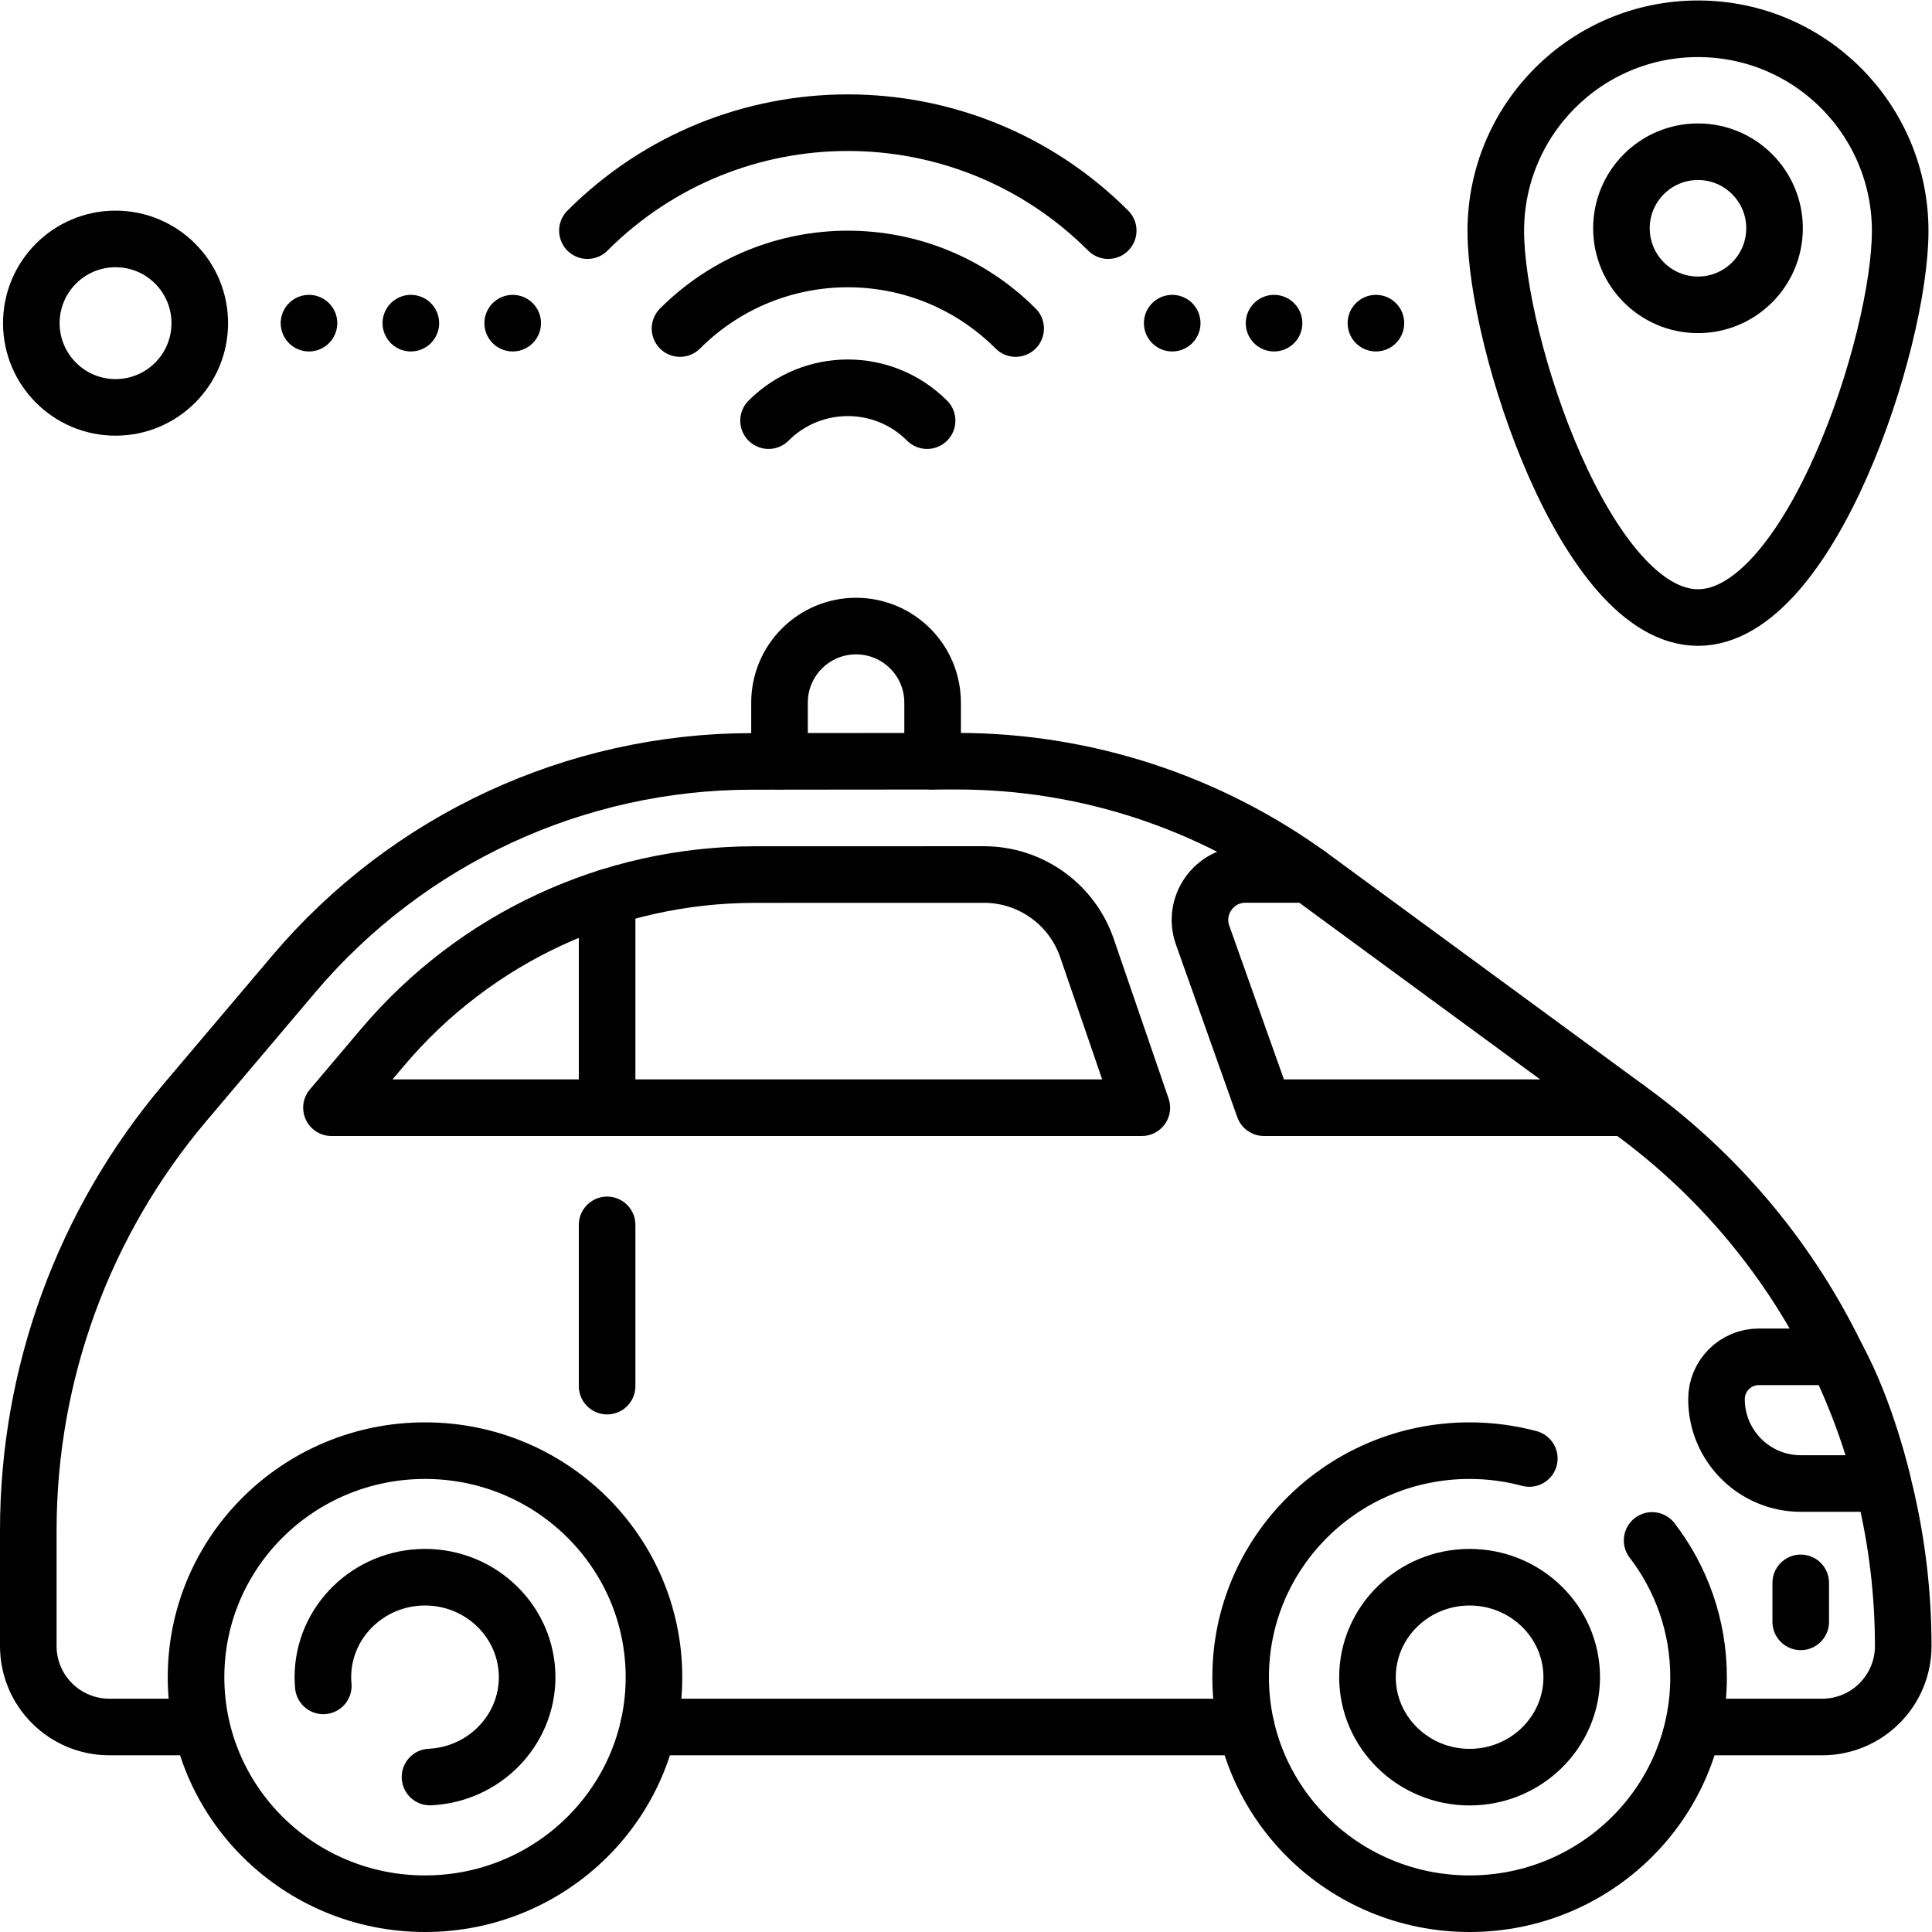 <?xml version="1.0" encoding="UTF-8" standalone="no"?>
<!-- Created with Inkscape (http://www.inkscape.org/) -->

<svg
   version="1.1"
   id="svg831"
   xml:space="preserve"
   width="682.667"
   height="682.667"
   viewBox="0 0 682.667 682.667"
   xmlns="http://www.w3.org/2000/svg"
   xmlns:svg="http://www.w3.org/2000/svg"><defs
     id="defs835"><clipPath
       clipPathUnits="userSpaceOnUse"
       id="clipPath845"><path
         d="M 0,512 H 512 V 0 H 0 Z"
         id="path843" /></clipPath></defs><g
     id="g837"
     transform="matrix(1.333,0,0,-1.333,0,682.667)"><g
       id="g839"><g
         id="g841"
         clip-path="url(#clipPath845)"><g
           id="g847"
           transform="translate(245.75,400.625)"><path
             d="M 0,0 C -11.615,11.614 -30.411,11.614 -42.026,0"
             style="fill:none;stroke:#000000;stroke-width:15;stroke-linecap:round;stroke-linejoin:round;stroke-miterlimit:10;stroke-dasharray:none;stroke-opacity:1"
             id="path849" /></g><g
           id="g851"
           transform="translate(269.221,425.04)"><path
             d="M 0,0 C -24.588,24.587 -64.379,24.587 -88.967,0"
             style="fill:none;stroke:#000000;stroke-width:15;stroke-linecap:round;stroke-linejoin:round;stroke-miterlimit:10;stroke-dasharray:none;stroke-opacity:1"
             id="path853" /></g><g
           id="g855"
           transform="translate(293.761,450.993)"><path
             d="M 0,0 C -38.151,38.152 -99.896,38.152 -138.048,0"
             style="fill:none;stroke:#000000;stroke-width:15;stroke-linecap:round;stroke-linejoin:round;stroke-miterlimit:10;stroke-dasharray:none;stroke-opacity:1"
             id="path857" /></g><g
           id="g859"
           transform="translate(503.695,450.901)"><path
             d="m 0,0 c 0,-29.602 -23.997,-102.467 -53.599,-102.467 -29.601,0 -53.598,72.865 -53.598,102.467 0,29.602 23.997,53.599 53.598,53.599 C -23.997,53.599 0,29.602 0,0 Z"
             style="fill:none;stroke:#000000;stroke-width:15;stroke-linecap:round;stroke-linejoin:round;stroke-miterlimit:10;stroke-dasharray:none;stroke-opacity:1"
             id="path861" /></g><g
           id="g863"
           transform="translate(470.388,451.617)"><path
             d="m 0,0 c 0,-11.207 -9.084,-20.292 -20.291,-20.292 -11.207,0 -20.291,9.085 -20.291,20.292 0,11.207 9.084,20.292 20.291,20.292 C -9.084,20.292 0,11.207 0,0 Z"
             style="fill:none;stroke:#000000;stroke-width:15;stroke-linecap:round;stroke-linejoin:round;stroke-miterlimit:10;stroke-dasharray:none;stroke-opacity:1"
             id="path865" /></g><g
           id="g867"
           transform="translate(52.956,426.467)"><path
             d="m 0,0 c 0,-12.33 -9.996,-22.325 -22.326,-22.325 -12.329,0 -22.325,9.995 -22.325,22.325 0,12.33 9.996,22.326 22.325,22.326 C -9.996,22.326 0,12.33 0,0 Z"
             style="fill:none;stroke:#000000;stroke-width:15;stroke-linecap:round;stroke-linejoin:round;stroke-miterlimit:10;stroke-dasharray:none;stroke-opacity:1"
             id="path869" /></g><g
           id="g871"
           transform="translate(81.904,426.467)"><path
             d="M 0,0 H 63.517"
             style="fill:none;stroke:#000000;stroke-width:15;stroke-linecap:round;stroke-linejoin:round;stroke-miterlimit:10;stroke-dasharray:0, 27;stroke-dashoffset:0;stroke-opacity:1"
             id="path873" /></g><g
           id="g875"
           transform="translate(310.724,426.467)"><path
             d="M 0,0 H 64.465"
             style="fill:none;stroke:#000000;stroke-width:15;stroke-linecap:round;stroke-linejoin:round;stroke-miterlimit:10;stroke-dasharray:0, 27;stroke-dashoffset:0;stroke-opacity:1"
             id="path877" /></g><g
           id="g879"
           transform="translate(247.213,310.349)"><path
             d="m 0,0 v 15.531 c 0,11.206 -9.084,20.291 -20.292,20.291 -11.206,0 -20.291,-9.085 -20.291,-20.291 V 0"
             style="fill:none;stroke:#000000;stroke-width:15;stroke-linecap:round;stroke-linejoin:round;stroke-miterlimit:10;stroke-dasharray:none;stroke-opacity:1"
             id="path881" /></g><g
           id="g883"
           transform="translate(52.852,54.342)"><path
             d="M 0,0 H -23.861 C -35.73,0 -45.352,9.608 -45.352,21.46 v 30.712 c 0,41.512 14.717,81.679 41.535,113.365 l 28.819,34.051 c 30.227,35.712 74.627,56.327 121.414,56.37 l 54.389,0.049 c 33.926,0.031 66.977,-10.774 94.335,-30.84 l 84.816,-62.211 C 425.023,129.899 451.648,77.351 451.648,21.46 451.648,9.608 442.026,0 430.157,0 h -32.912"
             style="fill:none;stroke:#000000;stroke-width:15;stroke-linecap:round;stroke-linejoin:round;stroke-miterlimit:10;stroke-dasharray:none;stroke-opacity:1"
             id="path885" /></g><g
           id="g887"
           transform="translate(330.34,54.342)"><path
             d="M 0,0 H -158.463"
             style="fill:none;stroke:#000000;stroke-width:15;stroke-linecap:round;stroke-linejoin:round;stroke-miterlimit:10;stroke-dasharray:none;stroke-opacity:1"
             id="path889" /></g><g
           id="g891"
           transform="translate(112.659,127.593)"><path
             d="m 0,0 c -33.52,0 -60.693,-26.884 -60.693,-60.046 0,-33.163 27.173,-60.047 60.693,-60.047 33.52,0 60.693,26.884 60.693,60.047 C 60.693,-26.884 33.52,0 0,0 Z"
             style="fill:none;stroke:#000000;stroke-width:15;stroke-linecap:round;stroke-linejoin:round;stroke-miterlimit:10;stroke-dasharray:none;stroke-opacity:1"
             id="path893" /></g><g
           id="g895"
           transform="translate(113.981,41.08)"><path
             d="m 0,0 c 14.315,0.677 25.749,12.289 25.749,26.467 0,14.612 -12.144,26.5 -27.071,26.5 -14.927,0 -27.07,-11.888 -27.07,-26.5 0,-0.778 0.041,-1.546 0.109,-2.307"
             style="fill:none;stroke:#000000;stroke-width:15;stroke-linecap:round;stroke-linejoin:round;stroke-miterlimit:10;stroke-dasharray:none;stroke-opacity:1"
             id="path897" /></g><g
           id="g899"
           transform="translate(405.384,125.518)"><path
             d="m 0,0 c -5.048,1.346 -10.35,2.075 -15.826,2.075 -33.521,0 -60.694,-26.884 -60.694,-60.046 0,-33.163 27.173,-60.047 60.694,-60.047 33.519,0 60.693,26.884 60.693,60.047 0,13.619 -4.59,26.174 -12.313,36.248"
             style="fill:none;stroke:#000000;stroke-width:15;stroke-linecap:round;stroke-linejoin:round;stroke-miterlimit:10;stroke-dasharray:none;stroke-opacity:1"
             id="path901" /></g><g
           id="g903"
           transform="translate(389.558,41.046)"><path
             d="M 0,0 C -14.928,0 -27.07,11.888 -27.07,26.5 -27.07,41.112 -14.928,53 0,53 14.927,53 27.07,41.112 27.07,26.5 27.07,11.888 14.927,0 0,0 Z"
             style="fill:none;stroke:#000000;stroke-width:15;stroke-linecap:round;stroke-linejoin:round;stroke-miterlimit:10;stroke-dasharray:none;stroke-opacity:1"
             id="path905" /></g><g
           id="g907"
           transform="translate(346.857,280.341)"><path
             d="m 0,0 -16.707,-0.008 c -8.332,-0.002 -14.151,-8.25 -11.361,-16.1 l 16.256,-45.732 h 96.123"
             style="fill:none;stroke:#000000;stroke-width:15;stroke-linecap:round;stroke-linejoin:round;stroke-miterlimit:10;stroke-dasharray:none;stroke-opacity:1"
             id="path909" /></g><g
           id="g911"
           transform="translate(199.989,280.299)"><path
             d="m 0,0 c -38.045,-0.035 -73.963,-16.71 -98.542,-45.751 l -13.583,-16.048 H 102.678 L 88.147,-19.491 C 84.138,-7.819 73.158,0.018 60.816,0.014 Z"
             style="fill:none;stroke:#000000;stroke-width:15;stroke-linecap:round;stroke-linejoin:round;stroke-miterlimit:10;stroke-dasharray:none;stroke-opacity:1"
             id="path913" /></g><g
           id="g915"
           transform="translate(486.864,152.467)"><path
             d="m 0,0 h -20.643 c -6.197,0 -11.221,-5.024 -11.221,-11.222 0,-12.352 10.013,-22.365 22.366,-22.365 h 21.764 c 0,0 -4.162,18.766 -12.266,33.587 z"
             style="fill:none;stroke:#000000;stroke-width:15;stroke-linecap:round;stroke-linejoin:round;stroke-miterlimit:10;stroke-dasharray:none;stroke-opacity:1"
             id="path917" /></g><g
           id="g919"
           transform="translate(477.333,92.546)"><path
             d="M 0,0 V -10.333"
             style="fill:none;stroke:#000000;stroke-width:15;stroke-linecap:round;stroke-linejoin:round;stroke-miterlimit:10;stroke-dasharray:none;stroke-opacity:1"
             id="path921" /></g><g
           id="g923"
           transform="translate(160.931,274.229)"><path
             d="M 0,0 V -55.729"
             style="fill:none;stroke:#000000;stroke-width:15;stroke-linecap:round;stroke-linejoin:round;stroke-miterlimit:10;stroke-dasharray:none;stroke-opacity:1"
             id="path925" /></g><g
           id="g927"
           transform="translate(160.931,187.443)"><path
             d="M 0,0 V -42.742"
             style="fill:none;stroke:#000000;stroke-width:15;stroke-linecap:round;stroke-linejoin:round;stroke-miterlimit:10;stroke-dasharray:none;stroke-opacity:1"
             id="path929" /></g></g></g></g></svg>
